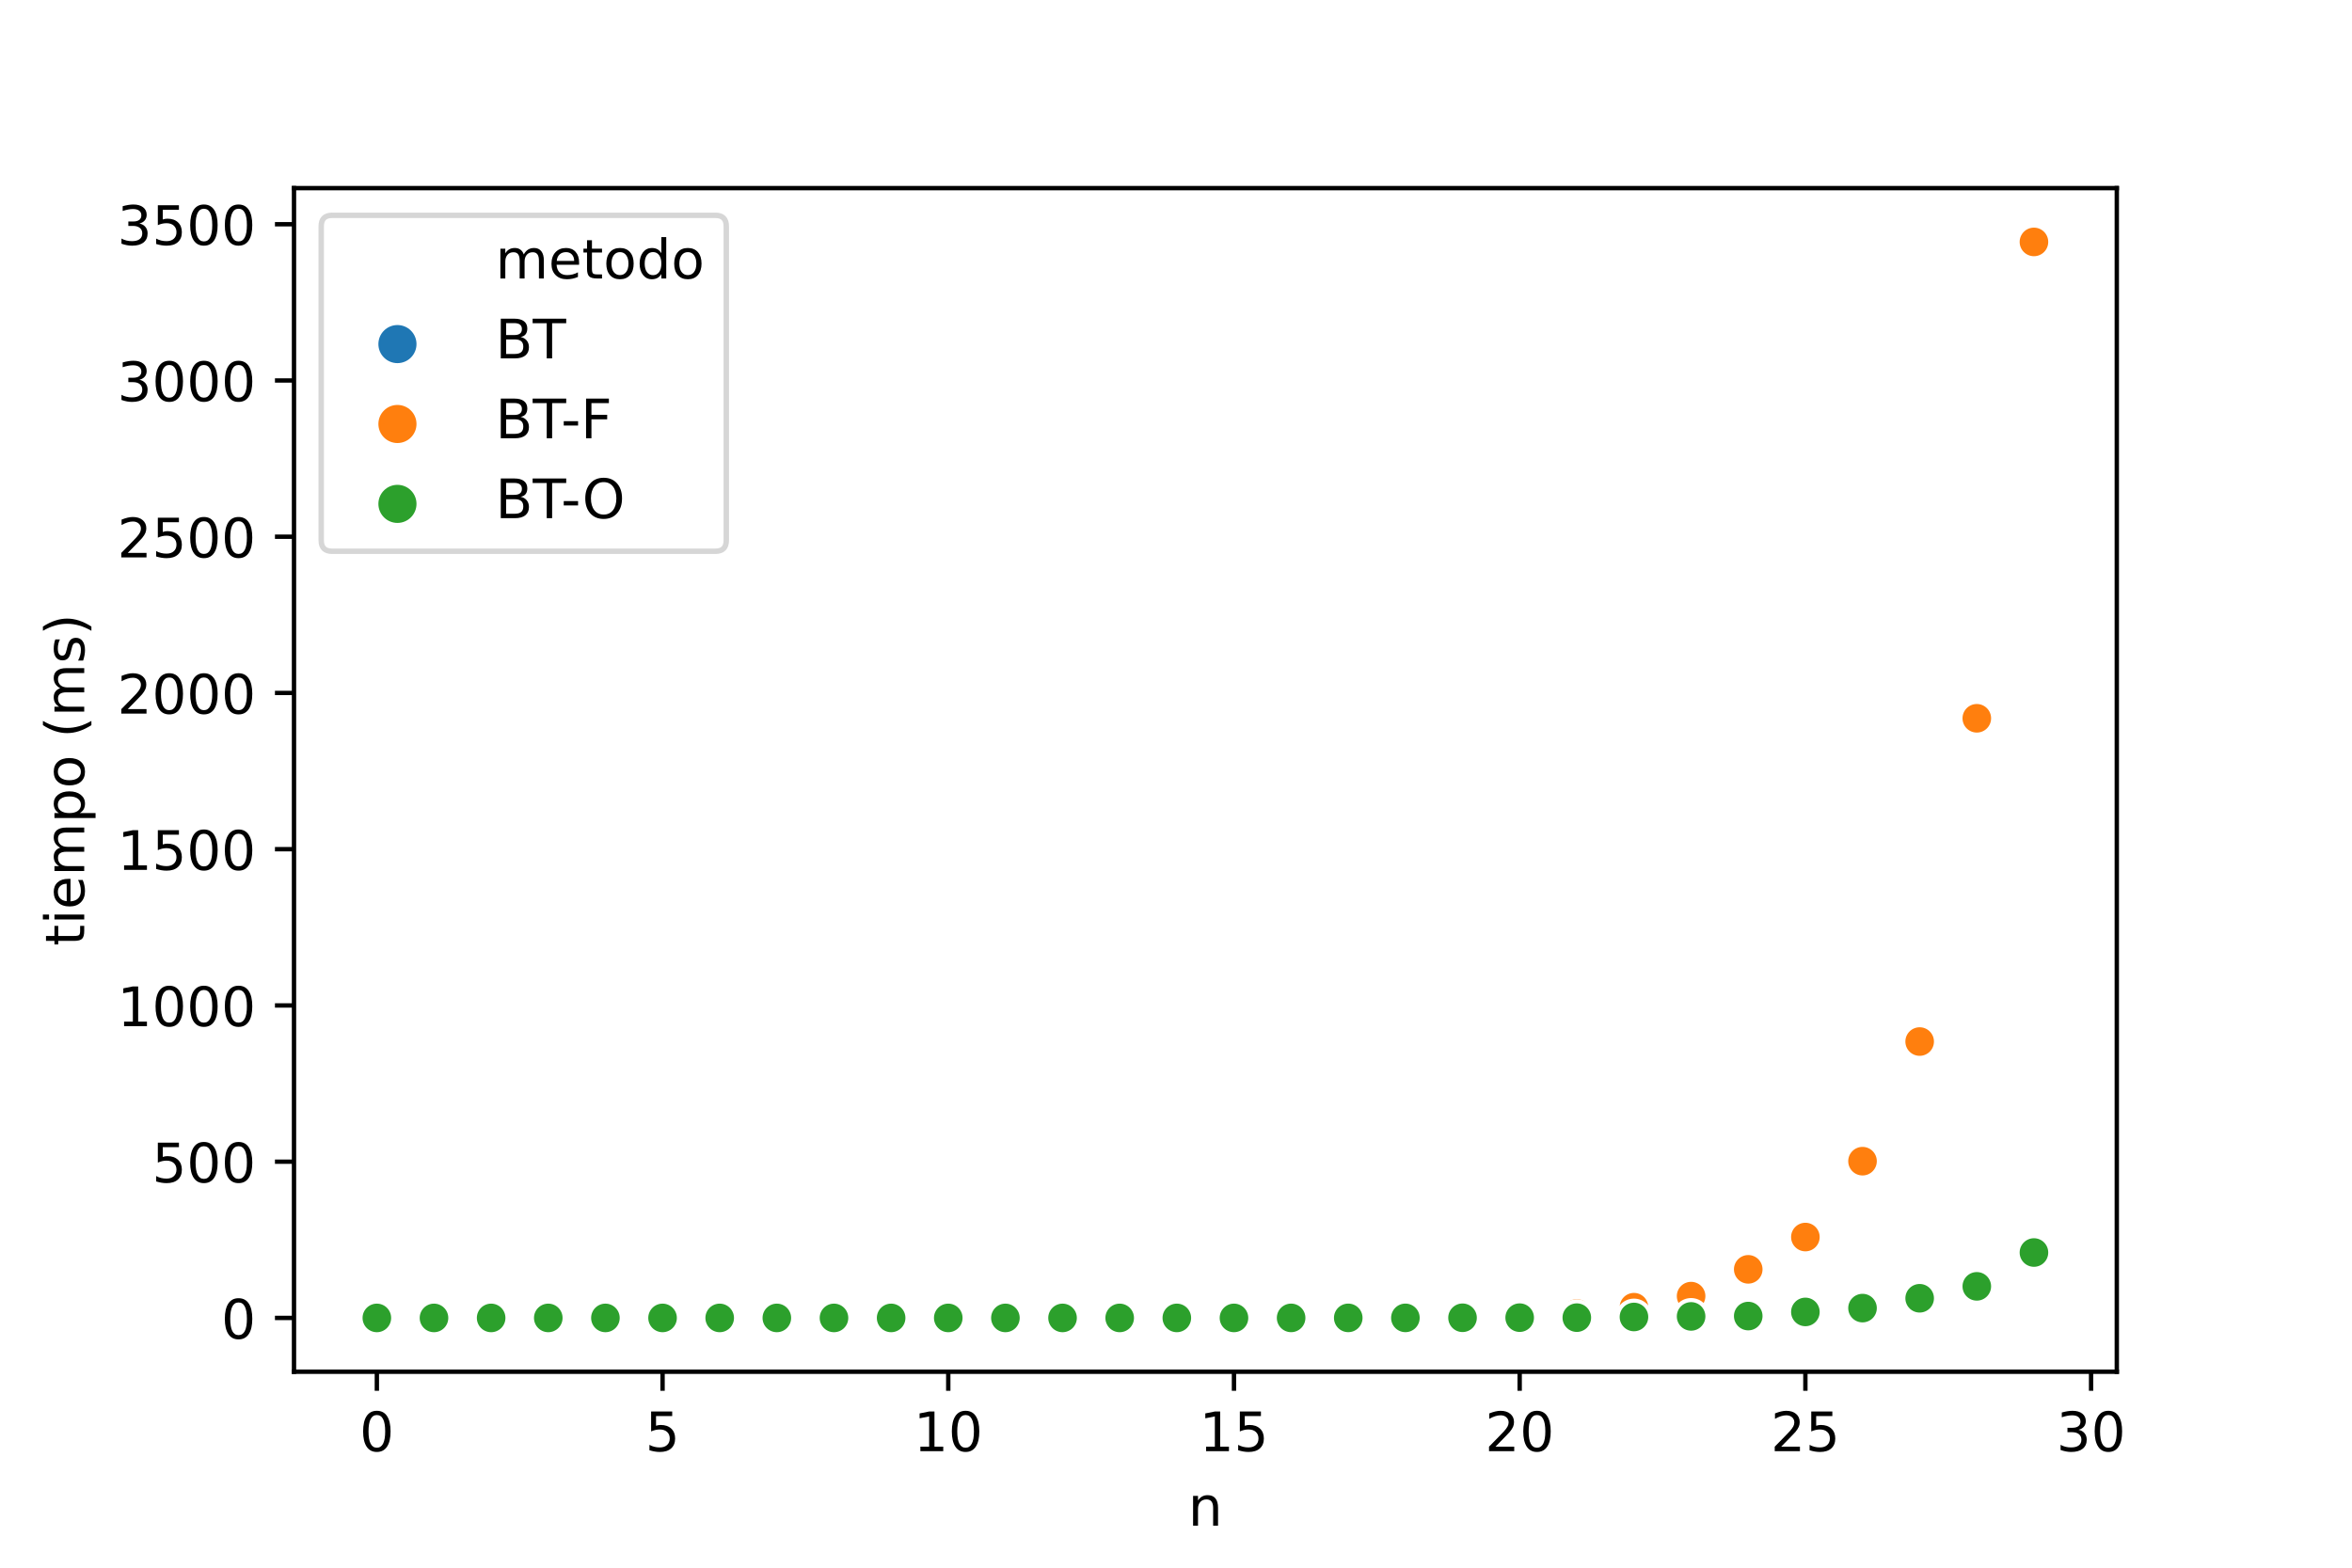 <?xml version="1.0" encoding="utf-8" standalone="no"?>
<!DOCTYPE svg PUBLIC "-//W3C//DTD SVG 1.1//EN"
  "http://www.w3.org/Graphics/SVG/1.1/DTD/svg11.dtd">
<!-- Created with matplotlib (https://matplotlib.org/) -->
<svg height="288pt" version="1.1" viewBox="0 0 432 288" width="432pt" xmlns="http://www.w3.org/2000/svg" xmlns:xlink="http://www.w3.org/1999/xlink">
 <defs>
  <style type="text/css">
*{stroke-linecap:butt;stroke-linejoin:round;}
  </style>
 </defs>
 <g id="figure_1">
  <g id="patch_1">
   <path d="M 0 288 
L 432 288 
L 432 0 
L 0 0 
z
" style="fill:#ffffff;"/>
  </g>
  <g id="axes_1">
   <g id="patch_2">
    <path d="M 54 252 
L 388.8 252 
L 388.8 34.56 
L 54 34.56 
z
" style="fill:#ffffff;"/>
   </g>
   <g id="PathCollection_1">
    <defs>
     <path d="M 0 3 
C 0.796 3 1.559 2.684 2.121 2.121 
C 2.684 1.559 3 0.796 3 0 
C 3 -0.796 2.684 -1.559 2.121 -2.121 
C 1.559 -2.684 0.796 -3 0 -3 
C -0.796 -3 -1.559 -2.684 -2.121 -2.121 
C -2.684 -1.559 -3 -0.796 -3 0 
C -3 0.796 -2.684 1.559 -2.121 2.121 
C -1.559 2.684 -0.796 3 0 3 
z
" id="C0_0_d46a5141c9"/>
    </defs>
    <g clip-path="url(#p46793edf33)">
     <use style="fill:#1f77b4;stroke:#ffffff;stroke-width:0.75;" x="69.218" xlink:href="#C0_0_d46a5141c9" y="242.116"/>
    </g>
    <g clip-path="url(#p46793edf33)">
     <use style="fill:#ff7f0e;stroke:#ffffff;stroke-width:0.75;" x="69.218" xlink:href="#C0_0_d46a5141c9" y="242.116"/>
    </g>
    <g clip-path="url(#p46793edf33)">
     <use style="fill:#2ca02c;stroke:#ffffff;stroke-width:0.75;" x="69.218" xlink:href="#C0_0_d46a5141c9" y="242.116"/>
    </g>
    <g clip-path="url(#p46793edf33)">
     <use style="fill:#1f77b4;stroke:#ffffff;stroke-width:0.75;" x="79.713" xlink:href="#C0_0_d46a5141c9" y="242.116"/>
    </g>
    <g clip-path="url(#p46793edf33)">
     <use style="fill:#ff7f0e;stroke:#ffffff;stroke-width:0.75;" x="79.713" xlink:href="#C0_0_d46a5141c9" y="242.116"/>
    </g>
    <g clip-path="url(#p46793edf33)">
     <use style="fill:#2ca02c;stroke:#ffffff;stroke-width:0.75;" x="79.713" xlink:href="#C0_0_d46a5141c9" y="242.116"/>
    </g>
    <g clip-path="url(#p46793edf33)">
     <use style="fill:#1f77b4;stroke:#ffffff;stroke-width:0.75;" x="90.209" xlink:href="#C0_0_d46a5141c9" y="242.116"/>
    </g>
    <g clip-path="url(#p46793edf33)">
     <use style="fill:#ff7f0e;stroke:#ffffff;stroke-width:0.75;" x="90.209" xlink:href="#C0_0_d46a5141c9" y="242.116"/>
    </g>
    <g clip-path="url(#p46793edf33)">
     <use style="fill:#2ca02c;stroke:#ffffff;stroke-width:0.75;" x="90.209" xlink:href="#C0_0_d46a5141c9" y="242.116"/>
    </g>
    <g clip-path="url(#p46793edf33)">
     <use style="fill:#1f77b4;stroke:#ffffff;stroke-width:0.75;" x="100.704" xlink:href="#C0_0_d46a5141c9" y="242.116"/>
    </g>
    <g clip-path="url(#p46793edf33)">
     <use style="fill:#ff7f0e;stroke:#ffffff;stroke-width:0.75;" x="100.704" xlink:href="#C0_0_d46a5141c9" y="242.116"/>
    </g>
    <g clip-path="url(#p46793edf33)">
     <use style="fill:#2ca02c;stroke:#ffffff;stroke-width:0.75;" x="100.704" xlink:href="#C0_0_d46a5141c9" y="242.116"/>
    </g>
    <g clip-path="url(#p46793edf33)">
     <use style="fill:#1f77b4;stroke:#ffffff;stroke-width:0.75;" x="111.199" xlink:href="#C0_0_d46a5141c9" y="242.116"/>
    </g>
    <g clip-path="url(#p46793edf33)">
     <use style="fill:#ff7f0e;stroke:#ffffff;stroke-width:0.75;" x="111.199" xlink:href="#C0_0_d46a5141c9" y="242.116"/>
    </g>
    <g clip-path="url(#p46793edf33)">
     <use style="fill:#2ca02c;stroke:#ffffff;stroke-width:0.75;" x="111.199" xlink:href="#C0_0_d46a5141c9" y="242.116"/>
    </g>
    <g clip-path="url(#p46793edf33)">
     <use style="fill:#1f77b4;stroke:#ffffff;stroke-width:0.75;" x="121.695" xlink:href="#C0_0_d46a5141c9" y="242.116"/>
    </g>
    <g clip-path="url(#p46793edf33)">
     <use style="fill:#ff7f0e;stroke:#ffffff;stroke-width:0.75;" x="121.695" xlink:href="#C0_0_d46a5141c9" y="242.116"/>
    </g>
    <g clip-path="url(#p46793edf33)">
     <use style="fill:#2ca02c;stroke:#ffffff;stroke-width:0.75;" x="121.695" xlink:href="#C0_0_d46a5141c9" y="242.116"/>
    </g>
    <g clip-path="url(#p46793edf33)">
     <use style="fill:#1f77b4;stroke:#ffffff;stroke-width:0.75;" x="132.19" xlink:href="#C0_0_d46a5141c9" y="242.116"/>
    </g>
    <g clip-path="url(#p46793edf33)">
     <use style="fill:#ff7f0e;stroke:#ffffff;stroke-width:0.75;" x="132.19" xlink:href="#C0_0_d46a5141c9" y="242.116"/>
    </g>
    <g clip-path="url(#p46793edf33)">
     <use style="fill:#2ca02c;stroke:#ffffff;stroke-width:0.75;" x="132.19" xlink:href="#C0_0_d46a5141c9" y="242.116"/>
    </g>
    <g clip-path="url(#p46793edf33)">
     <use style="fill:#1f77b4;stroke:#ffffff;stroke-width:0.75;" x="142.685" xlink:href="#C0_0_d46a5141c9" y="242.116"/>
    </g>
    <g clip-path="url(#p46793edf33)">
     <use style="fill:#ff7f0e;stroke:#ffffff;stroke-width:0.75;" x="142.685" xlink:href="#C0_0_d46a5141c9" y="242.116"/>
    </g>
    <g clip-path="url(#p46793edf33)">
     <use style="fill:#2ca02c;stroke:#ffffff;stroke-width:0.75;" x="142.685" xlink:href="#C0_0_d46a5141c9" y="242.116"/>
    </g>
    <g clip-path="url(#p46793edf33)">
     <use style="fill:#1f77b4;stroke:#ffffff;stroke-width:0.75;" x="153.181" xlink:href="#C0_0_d46a5141c9" y="242.116"/>
    </g>
    <g clip-path="url(#p46793edf33)">
     <use style="fill:#ff7f0e;stroke:#ffffff;stroke-width:0.75;" x="153.181" xlink:href="#C0_0_d46a5141c9" y="242.116"/>
    </g>
    <g clip-path="url(#p46793edf33)">
     <use style="fill:#2ca02c;stroke:#ffffff;stroke-width:0.75;" x="153.181" xlink:href="#C0_0_d46a5141c9" y="242.116"/>
    </g>
    <g clip-path="url(#p46793edf33)">
     <use style="fill:#1f77b4;stroke:#ffffff;stroke-width:0.75;" x="163.676" xlink:href="#C0_0_d46a5141c9" y="242.116"/>
    </g>
    <g clip-path="url(#p46793edf33)">
     <use style="fill:#ff7f0e;stroke:#ffffff;stroke-width:0.75;" x="163.676" xlink:href="#C0_0_d46a5141c9" y="242.116"/>
    </g>
    <g clip-path="url(#p46793edf33)">
     <use style="fill:#2ca02c;stroke:#ffffff;stroke-width:0.75;" x="163.676" xlink:href="#C0_0_d46a5141c9" y="242.116"/>
    </g>
    <g clip-path="url(#p46793edf33)">
     <use style="fill:#1f77b4;stroke:#ffffff;stroke-width:0.75;" x="174.171" xlink:href="#C0_0_d46a5141c9" y="242.116"/>
    </g>
    <g clip-path="url(#p46793edf33)">
     <use style="fill:#ff7f0e;stroke:#ffffff;stroke-width:0.75;" x="174.171" xlink:href="#C0_0_d46a5141c9" y="242.116"/>
    </g>
    <g clip-path="url(#p46793edf33)">
     <use style="fill:#2ca02c;stroke:#ffffff;stroke-width:0.75;" x="174.171" xlink:href="#C0_0_d46a5141c9" y="242.116"/>
    </g>
    <g clip-path="url(#p46793edf33)">
     <use style="fill:#1f77b4;stroke:#ffffff;stroke-width:0.75;" x="184.666" xlink:href="#C0_0_d46a5141c9" y="242.116"/>
    </g>
    <g clip-path="url(#p46793edf33)">
     <use style="fill:#ff7f0e;stroke:#ffffff;stroke-width:0.75;" x="184.666" xlink:href="#C0_0_d46a5141c9" y="242.115"/>
    </g>
    <g clip-path="url(#p46793edf33)">
     <use style="fill:#2ca02c;stroke:#ffffff;stroke-width:0.75;" x="184.666" xlink:href="#C0_0_d46a5141c9" y="242.116"/>
    </g>
    <g clip-path="url(#p46793edf33)">
     <use style="fill:#1f77b4;stroke:#ffffff;stroke-width:0.75;" x="195.162" xlink:href="#C0_0_d46a5141c9" y="242.116"/>
    </g>
    <g clip-path="url(#p46793edf33)">
     <use style="fill:#ff7f0e;stroke:#ffffff;stroke-width:0.75;" x="195.162" xlink:href="#C0_0_d46a5141c9" y="242.114"/>
    </g>
    <g clip-path="url(#p46793edf33)">
     <use style="fill:#2ca02c;stroke:#ffffff;stroke-width:0.75;" x="195.162" xlink:href="#C0_0_d46a5141c9" y="242.116"/>
    </g>
    <g clip-path="url(#p46793edf33)">
     <use style="fill:#1f77b4;stroke:#ffffff;stroke-width:0.75;" x="205.657" xlink:href="#C0_0_d46a5141c9" y="242.116"/>
    </g>
    <g clip-path="url(#p46793edf33)">
     <use style="fill:#ff7f0e;stroke:#ffffff;stroke-width:0.75;" x="205.657" xlink:href="#C0_0_d46a5141c9" y="242.113"/>
    </g>
    <g clip-path="url(#p46793edf33)">
     <use style="fill:#2ca02c;stroke:#ffffff;stroke-width:0.75;" x="205.657" xlink:href="#C0_0_d46a5141c9" y="242.116"/>
    </g>
    <g clip-path="url(#p46793edf33)">
     <use style="fill:#1f77b4;stroke:#ffffff;stroke-width:0.75;" x="216.152" xlink:href="#C0_0_d46a5141c9" y="242.115"/>
    </g>
    <g clip-path="url(#p46793edf33)">
     <use style="fill:#ff7f0e;stroke:#ffffff;stroke-width:0.75;" x="216.152" xlink:href="#C0_0_d46a5141c9" y="242.11"/>
    </g>
    <g clip-path="url(#p46793edf33)">
     <use style="fill:#2ca02c;stroke:#ffffff;stroke-width:0.75;" x="216.152" xlink:href="#C0_0_d46a5141c9" y="242.115"/>
    </g>
    <g clip-path="url(#p46793edf33)">
     <use style="fill:#1f77b4;stroke:#ffffff;stroke-width:0.75;" x="226.648" xlink:href="#C0_0_d46a5141c9" y="242.114"/>
    </g>
    <g clip-path="url(#p46793edf33)">
     <use style="fill:#ff7f0e;stroke:#ffffff;stroke-width:0.75;" x="226.648" xlink:href="#C0_0_d46a5141c9" y="242.103"/>
    </g>
    <g clip-path="url(#p46793edf33)">
     <use style="fill:#2ca02c;stroke:#ffffff;stroke-width:0.75;" x="226.648" xlink:href="#C0_0_d46a5141c9" y="242.114"/>
    </g>
    <g clip-path="url(#p46793edf33)">
     <use style="fill:#1f77b4;stroke:#ffffff;stroke-width:0.75;" x="237.143" xlink:href="#C0_0_d46a5141c9" y="242.113"/>
    </g>
    <g clip-path="url(#p46793edf33)">
     <use style="fill:#ff7f0e;stroke:#ffffff;stroke-width:0.75;" x="237.143" xlink:href="#C0_0_d46a5141c9" y="242.082"/>
    </g>
    <g clip-path="url(#p46793edf33)">
     <use style="fill:#2ca02c;stroke:#ffffff;stroke-width:0.75;" x="237.143" xlink:href="#C0_0_d46a5141c9" y="242.111"/>
    </g>
    <g clip-path="url(#p46793edf33)">
     <use style="fill:#1f77b4;stroke:#ffffff;stroke-width:0.75;" x="247.638" xlink:href="#C0_0_d46a5141c9" y="242.11"/>
    </g>
    <g clip-path="url(#p46793edf33)">
     <use style="fill:#ff7f0e;stroke:#ffffff;stroke-width:0.75;" x="247.638" xlink:href="#C0_0_d46a5141c9" y="242.056"/>
    </g>
    <g clip-path="url(#p46793edf33)">
     <use style="fill:#2ca02c;stroke:#ffffff;stroke-width:0.75;" x="247.638" xlink:href="#C0_0_d46a5141c9" y="242.108"/>
    </g>
    <g clip-path="url(#p46793edf33)">
     <use style="fill:#1f77b4;stroke:#ffffff;stroke-width:0.75;" x="258.134" xlink:href="#C0_0_d46a5141c9" y="242.109"/>
    </g>
    <g clip-path="url(#p46793edf33)">
     <use style="fill:#ff7f0e;stroke:#ffffff;stroke-width:0.75;" x="258.134" xlink:href="#C0_0_d46a5141c9" y="241.991"/>
    </g>
    <g clip-path="url(#p46793edf33)">
     <use style="fill:#2ca02c;stroke:#ffffff;stroke-width:0.75;" x="258.134" xlink:href="#C0_0_d46a5141c9" y="242.108"/>
    </g>
    <g clip-path="url(#p46793edf33)">
     <use style="fill:#1f77b4;stroke:#ffffff;stroke-width:0.75;" x="268.629" xlink:href="#C0_0_d46a5141c9" y="242.093"/>
    </g>
    <g clip-path="url(#p46793edf33)">
     <use style="fill:#ff7f0e;stroke:#ffffff;stroke-width:0.75;" x="268.629" xlink:href="#C0_0_d46a5141c9" y="241.926"/>
    </g>
    <g clip-path="url(#p46793edf33)">
     <use style="fill:#2ca02c;stroke:#ffffff;stroke-width:0.75;" x="268.629" xlink:href="#C0_0_d46a5141c9" y="242.088"/>
    </g>
    <g clip-path="url(#p46793edf33)">
     <use style="fill:#1f77b4;stroke:#ffffff;stroke-width:0.75;" x="279.124" xlink:href="#C0_0_d46a5141c9" y="242.06"/>
    </g>
    <g clip-path="url(#p46793edf33)">
     <use style="fill:#ff7f0e;stroke:#ffffff;stroke-width:0.75;" x="279.124" xlink:href="#C0_0_d46a5141c9" y="241.622"/>
    </g>
    <g clip-path="url(#p46793edf33)">
     <use style="fill:#2ca02c;stroke:#ffffff;stroke-width:0.75;" x="279.124" xlink:href="#C0_0_d46a5141c9" y="242.067"/>
    </g>
    <g clip-path="url(#p46793edf33)">
     <use style="fill:#1f77b4;stroke:#ffffff;stroke-width:0.75;" x="289.619" xlink:href="#C0_0_d46a5141c9" y="242.022"/>
    </g>
    <g clip-path="url(#p46793edf33)">
     <use style="fill:#ff7f0e;stroke:#ffffff;stroke-width:0.75;" x="289.619" xlink:href="#C0_0_d46a5141c9" y="241.296"/>
    </g>
    <g clip-path="url(#p46793edf33)">
     <use style="fill:#2ca02c;stroke:#ffffff;stroke-width:0.75;" x="289.619" xlink:href="#C0_0_d46a5141c9" y="242.066"/>
    </g>
    <g clip-path="url(#p46793edf33)">
     <use style="fill:#1f77b4;stroke:#ffffff;stroke-width:0.75;" x="300.115" xlink:href="#C0_0_d46a5141c9" y="241.946"/>
    </g>
    <g clip-path="url(#p46793edf33)">
     <use style="fill:#ff7f0e;stroke:#ffffff;stroke-width:0.75;" x="300.115" xlink:href="#C0_0_d46a5141c9" y="240.146"/>
    </g>
    <g clip-path="url(#p46793edf33)">
     <use style="fill:#2ca02c;stroke:#ffffff;stroke-width:0.75;" x="300.115" xlink:href="#C0_0_d46a5141c9" y="241.942"/>
    </g>
    <g clip-path="url(#p46793edf33)">
     <use style="fill:#1f77b4;stroke:#ffffff;stroke-width:0.75;" x="310.61" xlink:href="#C0_0_d46a5141c9" y="241.844"/>
    </g>
    <g clip-path="url(#p46793edf33)">
     <use style="fill:#ff7f0e;stroke:#ffffff;stroke-width:0.75;" x="310.61" xlink:href="#C0_0_d46a5141c9" y="238.11"/>
    </g>
    <g clip-path="url(#p46793edf33)">
     <use style="fill:#2ca02c;stroke:#ffffff;stroke-width:0.75;" x="310.61" xlink:href="#C0_0_d46a5141c9" y="241.839"/>
    </g>
    <g clip-path="url(#p46793edf33)">
     <use style="fill:#1f77b4;stroke:#ffffff;stroke-width:0.75;" x="321.105" xlink:href="#C0_0_d46a5141c9" y="241.733"/>
    </g>
    <g clip-path="url(#p46793edf33)">
     <use style="fill:#ff7f0e;stroke:#ffffff;stroke-width:0.75;" x="321.105" xlink:href="#C0_0_d46a5141c9" y="233.19"/>
    </g>
    <g clip-path="url(#p46793edf33)">
     <use style="fill:#2ca02c;stroke:#ffffff;stroke-width:0.75;" x="321.105" xlink:href="#C0_0_d46a5141c9" y="241.774"/>
    </g>
    <g clip-path="url(#p46793edf33)">
     <use style="fill:#1f77b4;stroke:#ffffff;stroke-width:0.75;" x="331.601" xlink:href="#C0_0_d46a5141c9" y="241.006"/>
    </g>
    <g clip-path="url(#p46793edf33)">
     <use style="fill:#ff7f0e;stroke:#ffffff;stroke-width:0.75;" x="331.601" xlink:href="#C0_0_d46a5141c9" y="227.258"/>
    </g>
    <g clip-path="url(#p46793edf33)">
     <use style="fill:#2ca02c;stroke:#ffffff;stroke-width:0.75;" x="331.601" xlink:href="#C0_0_d46a5141c9" y="241.015"/>
    </g>
    <g clip-path="url(#p46793edf33)">
     <use style="fill:#1f77b4;stroke:#ffffff;stroke-width:0.75;" x="342.096" xlink:href="#C0_0_d46a5141c9" y="240.137"/>
    </g>
    <g clip-path="url(#p46793edf33)">
     <use style="fill:#ff7f0e;stroke:#ffffff;stroke-width:0.75;" x="342.096" xlink:href="#C0_0_d46a5141c9" y="213.32"/>
    </g>
    <g clip-path="url(#p46793edf33)">
     <use style="fill:#2ca02c;stroke:#ffffff;stroke-width:0.75;" x="342.096" xlink:href="#C0_0_d46a5141c9" y="240.311"/>
    </g>
    <g clip-path="url(#p46793edf33)">
     <use style="fill:#1f77b4;stroke:#ffffff;stroke-width:0.75;" x="352.591" xlink:href="#C0_0_d46a5141c9" y="238.437"/>
    </g>
    <g clip-path="url(#p46793edf33)">
     <use style="fill:#ff7f0e;stroke:#ffffff;stroke-width:0.75;" x="352.591" xlink:href="#C0_0_d46a5141c9" y="191.343"/>
    </g>
    <g clip-path="url(#p46793edf33)">
     <use style="fill:#2ca02c;stroke:#ffffff;stroke-width:0.75;" x="352.591" xlink:href="#C0_0_d46a5141c9" y="238.505"/>
    </g>
    <g clip-path="url(#p46793edf33)">
     <use style="fill:#1f77b4;stroke:#ffffff;stroke-width:0.75;" x="363.087" xlink:href="#C0_0_d46a5141c9" y="236.615"/>
    </g>
    <g clip-path="url(#p46793edf33)">
     <use style="fill:#ff7f0e;stroke:#ffffff;stroke-width:0.75;" x="363.087" xlink:href="#C0_0_d46a5141c9" y="131.957"/>
    </g>
    <g clip-path="url(#p46793edf33)">
     <use style="fill:#2ca02c;stroke:#ffffff;stroke-width:0.75;" x="363.087" xlink:href="#C0_0_d46a5141c9" y="236.316"/>
    </g>
    <g clip-path="url(#p46793edf33)">
     <use style="fill:#1f77b4;stroke:#ffffff;stroke-width:0.75;" x="373.582" xlink:href="#C0_0_d46a5141c9" y="229.659"/>
    </g>
    <g clip-path="url(#p46793edf33)">
     <use style="fill:#ff7f0e;stroke:#ffffff;stroke-width:0.75;" x="373.582" xlink:href="#C0_0_d46a5141c9" y="44.444"/>
    </g>
    <g clip-path="url(#p46793edf33)">
     <use style="fill:#2ca02c;stroke:#ffffff;stroke-width:0.75;" x="373.582" xlink:href="#C0_0_d46a5141c9" y="230.101"/>
    </g>
   </g>
   <g id="PathCollection_2"/>
   <g id="PathCollection_3"/>
   <g id="PathCollection_4"/>
   <g id="PathCollection_5"/>
   <g id="matplotlib.axis_1">
    <g id="xtick_1">
     <g id="line2d_1">
      <defs>
       <path d="M 0 0 
L 0 3.5 
" id="mf59355a4a8" style="stroke:#000000;stroke-width:0.8;"/>
      </defs>
      <g>
       <use style="stroke:#000000;stroke-width:0.8;" x="69.218" xlink:href="#mf59355a4a8" y="252"/>
      </g>
     </g>
     <g id="text_1">
      <!-- 0 -->
      <defs>
       <path d="M 31.781 66.406 
Q 24.172 66.406 20.328 58.906 
Q 16.5 51.422 16.5 36.375 
Q 16.5 21.391 20.328 13.891 
Q 24.172 6.391 31.781 6.391 
Q 39.453 6.391 43.281 13.891 
Q 47.125 21.391 47.125 36.375 
Q 47.125 51.422 43.281 58.906 
Q 39.453 66.406 31.781 66.406 
z
M 31.781 74.219 
Q 44.047 74.219 50.516 64.516 
Q 56.984 54.828 56.984 36.375 
Q 56.984 17.969 50.516 8.266 
Q 44.047 -1.422 31.781 -1.422 
Q 19.531 -1.422 13.062 8.266 
Q 6.594 17.969 6.594 36.375 
Q 6.594 54.828 13.062 64.516 
Q 19.531 74.219 31.781 74.219 
z
" id="DejaVuSans-48"/>
      </defs>
      <g transform="translate(66.037 266.598)scale(0.1 -0.1)">
       <use xlink:href="#DejaVuSans-48"/>
      </g>
     </g>
    </g>
    <g id="xtick_2">
     <g id="line2d_2">
      <g>
       <use style="stroke:#000000;stroke-width:0.8;" x="121.695" xlink:href="#mf59355a4a8" y="252"/>
      </g>
     </g>
     <g id="text_2">
      <!-- 5 -->
      <defs>
       <path d="M 10.797 72.906 
L 49.516 72.906 
L 49.516 64.594 
L 19.828 64.594 
L 19.828 46.734 
Q 21.969 47.469 24.109 47.828 
Q 26.266 48.188 28.422 48.188 
Q 40.625 48.188 47.75 41.5 
Q 54.891 34.812 54.891 23.391 
Q 54.891 11.625 47.562 5.094 
Q 40.234 -1.422 26.906 -1.422 
Q 22.312 -1.422 17.547 -0.641 
Q 12.797 0.141 7.719 1.703 
L 7.719 11.625 
Q 12.109 9.234 16.797 8.062 
Q 21.484 6.891 26.703 6.891 
Q 35.156 6.891 40.078 11.328 
Q 45.016 15.766 45.016 23.391 
Q 45.016 31 40.078 35.438 
Q 35.156 39.891 26.703 39.891 
Q 22.75 39.891 18.812 39.016 
Q 14.891 38.141 10.797 36.281 
z
" id="DejaVuSans-53"/>
      </defs>
      <g transform="translate(118.513 266.598)scale(0.1 -0.1)">
       <use xlink:href="#DejaVuSans-53"/>
      </g>
     </g>
    </g>
    <g id="xtick_3">
     <g id="line2d_3">
      <g>
       <use style="stroke:#000000;stroke-width:0.8;" x="174.171" xlink:href="#mf59355a4a8" y="252"/>
      </g>
     </g>
     <g id="text_3">
      <!-- 10 -->
      <defs>
       <path d="M 12.406 8.297 
L 28.516 8.297 
L 28.516 63.922 
L 10.984 60.406 
L 10.984 69.391 
L 28.422 72.906 
L 38.281 72.906 
L 38.281 8.297 
L 54.391 8.297 
L 54.391 0 
L 12.406 0 
z
" id="DejaVuSans-49"/>
      </defs>
      <g transform="translate(167.809 266.598)scale(0.1 -0.1)">
       <use xlink:href="#DejaVuSans-49"/>
       <use x="63.623" xlink:href="#DejaVuSans-48"/>
      </g>
     </g>
    </g>
    <g id="xtick_4">
     <g id="line2d_4">
      <g>
       <use style="stroke:#000000;stroke-width:0.8;" x="226.648" xlink:href="#mf59355a4a8" y="252"/>
      </g>
     </g>
     <g id="text_4">
      <!-- 15 -->
      <g transform="translate(220.285 266.598)scale(0.1 -0.1)">
       <use xlink:href="#DejaVuSans-49"/>
       <use x="63.623" xlink:href="#DejaVuSans-53"/>
      </g>
     </g>
    </g>
    <g id="xtick_5">
     <g id="line2d_5">
      <g>
       <use style="stroke:#000000;stroke-width:0.8;" x="279.124" xlink:href="#mf59355a4a8" y="252"/>
      </g>
     </g>
     <g id="text_5">
      <!-- 20 -->
      <defs>
       <path d="M 19.188 8.297 
L 53.609 8.297 
L 53.609 0 
L 7.328 0 
L 7.328 8.297 
Q 12.938 14.109 22.625 23.891 
Q 32.328 33.688 34.812 36.531 
Q 39.547 41.844 41.422 45.531 
Q 43.312 49.219 43.312 52.781 
Q 43.312 58.594 39.234 62.25 
Q 35.156 65.922 28.609 65.922 
Q 23.969 65.922 18.812 64.312 
Q 13.672 62.703 7.812 59.422 
L 7.812 69.391 
Q 13.766 71.781 18.938 73 
Q 24.125 74.219 28.422 74.219 
Q 39.75 74.219 46.484 68.547 
Q 53.219 62.891 53.219 53.422 
Q 53.219 48.922 51.531 44.891 
Q 49.859 40.875 45.406 35.406 
Q 44.188 33.984 37.641 27.219 
Q 31.109 20.453 19.188 8.297 
z
" id="DejaVuSans-50"/>
      </defs>
      <g transform="translate(272.762 266.598)scale(0.1 -0.1)">
       <use xlink:href="#DejaVuSans-50"/>
       <use x="63.623" xlink:href="#DejaVuSans-48"/>
      </g>
     </g>
    </g>
    <g id="xtick_6">
     <g id="line2d_6">
      <g>
       <use style="stroke:#000000;stroke-width:0.8;" x="331.601" xlink:href="#mf59355a4a8" y="252"/>
      </g>
     </g>
     <g id="text_6">
      <!-- 25 -->
      <g transform="translate(325.238 266.598)scale(0.1 -0.1)">
       <use xlink:href="#DejaVuSans-50"/>
       <use x="63.623" xlink:href="#DejaVuSans-53"/>
      </g>
     </g>
    </g>
    <g id="xtick_7">
     <g id="line2d_7">
      <g>
       <use style="stroke:#000000;stroke-width:0.8;" x="384.077" xlink:href="#mf59355a4a8" y="252"/>
      </g>
     </g>
     <g id="text_7">
      <!-- 30 -->
      <defs>
       <path d="M 40.578 39.312 
Q 47.656 37.797 51.625 33 
Q 55.609 28.219 55.609 21.188 
Q 55.609 10.406 48.188 4.484 
Q 40.766 -1.422 27.094 -1.422 
Q 22.516 -1.422 17.656 -0.516 
Q 12.797 0.391 7.625 2.203 
L 7.625 11.719 
Q 11.719 9.328 16.594 8.109 
Q 21.484 6.891 26.812 6.891 
Q 36.078 6.891 40.938 10.547 
Q 45.797 14.203 45.797 21.188 
Q 45.797 27.641 41.281 31.266 
Q 36.766 34.906 28.719 34.906 
L 20.219 34.906 
L 20.219 43.016 
L 29.109 43.016 
Q 36.375 43.016 40.234 45.922 
Q 44.094 48.828 44.094 54.297 
Q 44.094 59.906 40.109 62.906 
Q 36.141 65.922 28.719 65.922 
Q 24.656 65.922 20.016 65.031 
Q 15.375 64.156 9.812 62.312 
L 9.812 71.094 
Q 15.438 72.656 20.344 73.438 
Q 25.25 74.219 29.594 74.219 
Q 40.828 74.219 47.359 69.109 
Q 53.906 64.016 53.906 55.328 
Q 53.906 49.266 50.438 45.094 
Q 46.969 40.922 40.578 39.312 
z
" id="DejaVuSans-51"/>
      </defs>
      <g transform="translate(377.715 266.598)scale(0.1 -0.1)">
       <use xlink:href="#DejaVuSans-51"/>
       <use x="63.623" xlink:href="#DejaVuSans-48"/>
      </g>
     </g>
    </g>
    <g id="text_8">
     <!-- n -->
     <defs>
      <path d="M 54.891 33.016 
L 54.891 0 
L 45.906 0 
L 45.906 32.719 
Q 45.906 40.484 42.875 44.328 
Q 39.844 48.188 33.797 48.188 
Q 26.516 48.188 22.312 43.547 
Q 18.109 38.922 18.109 30.906 
L 18.109 0 
L 9.078 0 
L 9.078 54.688 
L 18.109 54.688 
L 18.109 46.188 
Q 21.344 51.125 25.703 53.562 
Q 30.078 56 35.797 56 
Q 45.219 56 50.047 50.172 
Q 54.891 44.344 54.891 33.016 
z
" id="DejaVuSans-110"/>
     </defs>
     <g transform="translate(218.231 280.277)scale(0.1 -0.1)">
      <use xlink:href="#DejaVuSans-110"/>
     </g>
    </g>
   </g>
   <g id="matplotlib.axis_2">
    <g id="ytick_1">
     <g id="line2d_8">
      <defs>
       <path d="M 0 0 
L -3.5 0 
" id="mb5c96f14b9" style="stroke:#000000;stroke-width:0.8;"/>
      </defs>
      <g>
       <use style="stroke:#000000;stroke-width:0.8;" x="54" xlink:href="#mb5c96f14b9" y="242.116"/>
      </g>
     </g>
     <g id="text_9">
      <!-- 0 -->
      <g transform="translate(40.638 245.916)scale(0.1 -0.1)">
       <use xlink:href="#DejaVuSans-48"/>
      </g>
     </g>
    </g>
    <g id="ytick_2">
     <g id="line2d_9">
      <g>
       <use style="stroke:#000000;stroke-width:0.8;" x="54" xlink:href="#mb5c96f14b9" y="213.413"/>
      </g>
     </g>
     <g id="text_10">
      <!-- 500 -->
      <g transform="translate(27.913 217.212)scale(0.1 -0.1)">
       <use xlink:href="#DejaVuSans-53"/>
       <use x="63.623" xlink:href="#DejaVuSans-48"/>
       <use x="127.246" xlink:href="#DejaVuSans-48"/>
      </g>
     </g>
    </g>
    <g id="ytick_3">
     <g id="line2d_10">
      <g>
       <use style="stroke:#000000;stroke-width:0.8;" x="54" xlink:href="#mb5c96f14b9" y="184.71"/>
      </g>
     </g>
     <g id="text_11">
      <!-- 1000 -->
      <g transform="translate(21.55 188.509)scale(0.1 -0.1)">
       <use xlink:href="#DejaVuSans-49"/>
       <use x="63.623" xlink:href="#DejaVuSans-48"/>
       <use x="127.246" xlink:href="#DejaVuSans-48"/>
       <use x="190.869" xlink:href="#DejaVuSans-48"/>
      </g>
     </g>
    </g>
    <g id="ytick_4">
     <g id="line2d_11">
      <g>
       <use style="stroke:#000000;stroke-width:0.8;" x="54" xlink:href="#mb5c96f14b9" y="156.006"/>
      </g>
     </g>
     <g id="text_12">
      <!-- 1500 -->
      <g transform="translate(21.55 159.806)scale(0.1 -0.1)">
       <use xlink:href="#DejaVuSans-49"/>
       <use x="63.623" xlink:href="#DejaVuSans-53"/>
       <use x="127.246" xlink:href="#DejaVuSans-48"/>
       <use x="190.869" xlink:href="#DejaVuSans-48"/>
      </g>
     </g>
    </g>
    <g id="ytick_5">
     <g id="line2d_12">
      <g>
       <use style="stroke:#000000;stroke-width:0.8;" x="54" xlink:href="#mb5c96f14b9" y="127.303"/>
      </g>
     </g>
     <g id="text_13">
      <!-- 2000 -->
      <g transform="translate(21.55 131.102)scale(0.1 -0.1)">
       <use xlink:href="#DejaVuSans-50"/>
       <use x="63.623" xlink:href="#DejaVuSans-48"/>
       <use x="127.246" xlink:href="#DejaVuSans-48"/>
       <use x="190.869" xlink:href="#DejaVuSans-48"/>
      </g>
     </g>
    </g>
    <g id="ytick_6">
     <g id="line2d_13">
      <g>
       <use style="stroke:#000000;stroke-width:0.8;" x="54" xlink:href="#mb5c96f14b9" y="98.599"/>
      </g>
     </g>
     <g id="text_14">
      <!-- 2500 -->
      <g transform="translate(21.55 102.399)scale(0.1 -0.1)">
       <use xlink:href="#DejaVuSans-50"/>
       <use x="63.623" xlink:href="#DejaVuSans-53"/>
       <use x="127.246" xlink:href="#DejaVuSans-48"/>
       <use x="190.869" xlink:href="#DejaVuSans-48"/>
      </g>
     </g>
    </g>
    <g id="ytick_7">
     <g id="line2d_14">
      <g>
       <use style="stroke:#000000;stroke-width:0.8;" x="54" xlink:href="#mb5c96f14b9" y="69.896"/>
      </g>
     </g>
     <g id="text_15">
      <!-- 3000 -->
      <g transform="translate(21.55 73.695)scale(0.1 -0.1)">
       <use xlink:href="#DejaVuSans-51"/>
       <use x="63.623" xlink:href="#DejaVuSans-48"/>
       <use x="127.246" xlink:href="#DejaVuSans-48"/>
       <use x="190.869" xlink:href="#DejaVuSans-48"/>
      </g>
     </g>
    </g>
    <g id="ytick_8">
     <g id="line2d_15">
      <g>
       <use style="stroke:#000000;stroke-width:0.8;" x="54" xlink:href="#mb5c96f14b9" y="41.193"/>
      </g>
     </g>
     <g id="text_16">
      <!-- 3500 -->
      <g transform="translate(21.55 44.992)scale(0.1 -0.1)">
       <use xlink:href="#DejaVuSans-51"/>
       <use x="63.623" xlink:href="#DejaVuSans-53"/>
       <use x="127.246" xlink:href="#DejaVuSans-48"/>
       <use x="190.869" xlink:href="#DejaVuSans-48"/>
      </g>
     </g>
    </g>
    <g id="text_17">
     <!-- tiempo (ms) -->
     <defs>
      <path d="M 18.312 70.219 
L 18.312 54.688 
L 36.812 54.688 
L 36.812 47.703 
L 18.312 47.703 
L 18.312 18.016 
Q 18.312 11.328 20.141 9.422 
Q 21.969 7.516 27.594 7.516 
L 36.812 7.516 
L 36.812 0 
L 27.594 0 
Q 17.188 0 13.234 3.875 
Q 9.281 7.766 9.281 18.016 
L 9.281 47.703 
L 2.688 47.703 
L 2.688 54.688 
L 9.281 54.688 
L 9.281 70.219 
z
" id="DejaVuSans-116"/>
      <path d="M 9.422 54.688 
L 18.406 54.688 
L 18.406 0 
L 9.422 0 
z
M 9.422 75.984 
L 18.406 75.984 
L 18.406 64.594 
L 9.422 64.594 
z
" id="DejaVuSans-105"/>
      <path d="M 56.203 29.594 
L 56.203 25.203 
L 14.891 25.203 
Q 15.484 15.922 20.484 11.062 
Q 25.484 6.203 34.422 6.203 
Q 39.594 6.203 44.453 7.469 
Q 49.312 8.734 54.109 11.281 
L 54.109 2.781 
Q 49.266 0.734 44.188 -0.344 
Q 39.109 -1.422 33.891 -1.422 
Q 20.797 -1.422 13.156 6.188 
Q 5.516 13.812 5.516 26.812 
Q 5.516 40.234 12.766 48.109 
Q 20.016 56 32.328 56 
Q 43.359 56 49.781 48.891 
Q 56.203 41.797 56.203 29.594 
z
M 47.219 32.234 
Q 47.125 39.594 43.094 43.984 
Q 39.062 48.391 32.422 48.391 
Q 24.906 48.391 20.391 44.141 
Q 15.875 39.891 15.188 32.172 
z
" id="DejaVuSans-101"/>
      <path d="M 52 44.188 
Q 55.375 50.25 60.062 53.125 
Q 64.75 56 71.094 56 
Q 79.641 56 84.281 50.016 
Q 88.922 44.047 88.922 33.016 
L 88.922 0 
L 79.891 0 
L 79.891 32.719 
Q 79.891 40.578 77.094 44.375 
Q 74.312 48.188 68.609 48.188 
Q 61.625 48.188 57.562 43.547 
Q 53.516 38.922 53.516 30.906 
L 53.516 0 
L 44.484 0 
L 44.484 32.719 
Q 44.484 40.625 41.703 44.406 
Q 38.922 48.188 33.109 48.188 
Q 26.219 48.188 22.156 43.531 
Q 18.109 38.875 18.109 30.906 
L 18.109 0 
L 9.078 0 
L 9.078 54.688 
L 18.109 54.688 
L 18.109 46.188 
Q 21.188 51.219 25.484 53.609 
Q 29.781 56 35.688 56 
Q 41.656 56 45.828 52.969 
Q 50 49.953 52 44.188 
z
" id="DejaVuSans-109"/>
      <path d="M 18.109 8.203 
L 18.109 -20.797 
L 9.078 -20.797 
L 9.078 54.688 
L 18.109 54.688 
L 18.109 46.391 
Q 20.953 51.266 25.266 53.625 
Q 29.594 56 35.594 56 
Q 45.562 56 51.781 48.094 
Q 58.016 40.188 58.016 27.297 
Q 58.016 14.406 51.781 6.484 
Q 45.562 -1.422 35.594 -1.422 
Q 29.594 -1.422 25.266 0.953 
Q 20.953 3.328 18.109 8.203 
z
M 48.688 27.297 
Q 48.688 37.203 44.609 42.844 
Q 40.531 48.484 33.406 48.484 
Q 26.266 48.484 22.188 42.844 
Q 18.109 37.203 18.109 27.297 
Q 18.109 17.391 22.188 11.75 
Q 26.266 6.109 33.406 6.109 
Q 40.531 6.109 44.609 11.75 
Q 48.688 17.391 48.688 27.297 
z
" id="DejaVuSans-112"/>
      <path d="M 30.609 48.391 
Q 23.391 48.391 19.188 42.75 
Q 14.984 37.109 14.984 27.297 
Q 14.984 17.484 19.156 11.844 
Q 23.344 6.203 30.609 6.203 
Q 37.797 6.203 41.984 11.859 
Q 46.188 17.531 46.188 27.297 
Q 46.188 37.016 41.984 42.703 
Q 37.797 48.391 30.609 48.391 
z
M 30.609 56 
Q 42.328 56 49.016 48.375 
Q 55.719 40.766 55.719 27.297 
Q 55.719 13.875 49.016 6.219 
Q 42.328 -1.422 30.609 -1.422 
Q 18.844 -1.422 12.172 6.219 
Q 5.516 13.875 5.516 27.297 
Q 5.516 40.766 12.172 48.375 
Q 18.844 56 30.609 56 
z
" id="DejaVuSans-111"/>
      <path id="DejaVuSans-32"/>
      <path d="M 31 75.875 
Q 24.469 64.656 21.281 53.656 
Q 18.109 42.672 18.109 31.391 
Q 18.109 20.125 21.312 9.062 
Q 24.516 -2 31 -13.188 
L 23.188 -13.188 
Q 15.875 -1.703 12.234 9.375 
Q 8.594 20.453 8.594 31.391 
Q 8.594 42.281 12.203 53.312 
Q 15.828 64.359 23.188 75.875 
z
" id="DejaVuSans-40"/>
      <path d="M 44.281 53.078 
L 44.281 44.578 
Q 40.484 46.531 36.375 47.5 
Q 32.281 48.484 27.875 48.484 
Q 21.188 48.484 17.844 46.438 
Q 14.5 44.391 14.5 40.281 
Q 14.5 37.156 16.891 35.375 
Q 19.281 33.594 26.516 31.984 
L 29.594 31.297 
Q 39.156 29.25 43.188 25.516 
Q 47.219 21.781 47.219 15.094 
Q 47.219 7.469 41.188 3.016 
Q 35.156 -1.422 24.609 -1.422 
Q 20.219 -1.422 15.453 -0.562 
Q 10.688 0.297 5.422 2 
L 5.422 11.281 
Q 10.406 8.688 15.234 7.391 
Q 20.062 6.109 24.812 6.109 
Q 31.156 6.109 34.562 8.281 
Q 37.984 10.453 37.984 14.406 
Q 37.984 18.062 35.516 20.016 
Q 33.062 21.969 24.703 23.781 
L 21.578 24.516 
Q 13.234 26.266 9.516 29.906 
Q 5.812 33.547 5.812 39.891 
Q 5.812 47.609 11.281 51.797 
Q 16.75 56 26.812 56 
Q 31.781 56 36.172 55.266 
Q 40.578 54.547 44.281 53.078 
z
" id="DejaVuSans-115"/>
      <path d="M 8.016 75.875 
L 15.828 75.875 
Q 23.141 64.359 26.781 53.312 
Q 30.422 42.281 30.422 31.391 
Q 30.422 20.453 26.781 9.375 
Q 23.141 -1.703 15.828 -13.188 
L 8.016 -13.188 
Q 14.5 -2 17.703 9.062 
Q 20.906 20.125 20.906 31.391 
Q 20.906 42.672 17.703 53.656 
Q 14.5 64.656 8.016 75.875 
z
" id="DejaVuSans-41"/>
     </defs>
     <g transform="translate(15.47 173.775)rotate(-90)scale(0.1 -0.1)">
      <use xlink:href="#DejaVuSans-116"/>
      <use x="39.209" xlink:href="#DejaVuSans-105"/>
      <use x="66.992" xlink:href="#DejaVuSans-101"/>
      <use x="128.516" xlink:href="#DejaVuSans-109"/>
      <use x="225.928" xlink:href="#DejaVuSans-112"/>
      <use x="289.404" xlink:href="#DejaVuSans-111"/>
      <use x="350.586" xlink:href="#DejaVuSans-32"/>
      <use x="382.373" xlink:href="#DejaVuSans-40"/>
      <use x="421.387" xlink:href="#DejaVuSans-109"/>
      <use x="518.799" xlink:href="#DejaVuSans-115"/>
      <use x="570.898" xlink:href="#DejaVuSans-41"/>
     </g>
    </g>
   </g>
   <g id="patch_3">
    <path d="M 54 252 
L 54 34.56 
" style="fill:none;stroke:#000000;stroke-linecap:square;stroke-linejoin:miter;stroke-width:0.8;"/>
   </g>
   <g id="patch_4">
    <path d="M 388.8 252 
L 388.8 34.56 
" style="fill:none;stroke:#000000;stroke-linecap:square;stroke-linejoin:miter;stroke-width:0.8;"/>
   </g>
   <g id="patch_5">
    <path d="M 54 252 
L 388.8 252 
" style="fill:none;stroke:#000000;stroke-linecap:square;stroke-linejoin:miter;stroke-width:0.8;"/>
   </g>
   <g id="patch_6">
    <path d="M 54 34.56 
L 388.8 34.56 
" style="fill:none;stroke:#000000;stroke-linecap:square;stroke-linejoin:miter;stroke-width:0.8;"/>
   </g>
   <g id="legend_1">
    <g id="patch_7">
     <path d="M 61 101.272 
L 131.4 101.272 
Q 133.4 101.272 133.4 99.272 
L 133.4 41.56 
Q 133.4 39.56 131.4 39.56 
L 61 39.56 
Q 59 39.56 59 41.56 
L 59 99.272 
Q 59 101.272 61 101.272 
z
" style="fill:#ffffff;opacity:0.8;stroke:#cccccc;stroke-linejoin:miter;"/>
    </g>
    <g id="PathCollection_6">
     <defs>
      <path id="m0febddb9e4" style="stroke:#ffffff;stroke-width:1.5;"/>
     </defs>
     <g>
      <use style="fill:#ffffff;stroke:#ffffff;stroke-width:1.5;" x="73" xlink:href="#m0febddb9e4" y="48.533"/>
     </g>
    </g>
    <g id="text_18">
     <!-- metodo -->
     <defs>
      <path d="M 45.406 46.391 
L 45.406 75.984 
L 54.391 75.984 
L 54.391 0 
L 45.406 0 
L 45.406 8.203 
Q 42.578 3.328 38.25 0.953 
Q 33.938 -1.422 27.875 -1.422 
Q 17.969 -1.422 11.734 6.484 
Q 5.516 14.406 5.516 27.297 
Q 5.516 40.188 11.734 48.094 
Q 17.969 56 27.875 56 
Q 33.938 56 38.25 53.625 
Q 42.578 51.266 45.406 46.391 
z
M 14.797 27.297 
Q 14.797 17.391 18.875 11.75 
Q 22.953 6.109 30.078 6.109 
Q 37.203 6.109 41.297 11.75 
Q 45.406 17.391 45.406 27.297 
Q 45.406 37.203 41.297 42.844 
Q 37.203 48.484 30.078 48.484 
Q 22.953 48.484 18.875 42.844 
Q 14.797 37.203 14.797 27.297 
z
" id="DejaVuSans-100"/>
     </defs>
     <g transform="translate(91 51.158)scale(0.1 -0.1)">
      <use xlink:href="#DejaVuSans-109"/>
      <use x="97.412" xlink:href="#DejaVuSans-101"/>
      <use x="158.936" xlink:href="#DejaVuSans-116"/>
      <use x="198.145" xlink:href="#DejaVuSans-111"/>
      <use x="259.326" xlink:href="#DejaVuSans-100"/>
      <use x="322.803" xlink:href="#DejaVuSans-111"/>
     </g>
    </g>
    <g id="PathCollection_7">
     <defs>
      <path d="M 0 3 
C 0.796 3 1.559 2.684 2.121 2.121 
C 2.684 1.559 3 0.796 3 0 
C 3 -0.796 2.684 -1.559 2.121 -2.121 
C 1.559 -2.684 0.796 -3 0 -3 
C -0.796 -3 -1.559 -2.684 -2.121 -2.121 
C -2.684 -1.559 -3 -0.796 -3 0 
C -3 0.796 -2.684 1.559 -2.121 2.121 
C -1.559 2.684 -0.796 3 0 3 
z
" id="mee86edb098" style="stroke:#1f77b4;"/>
     </defs>
     <g>
      <use style="fill:#1f77b4;stroke:#1f77b4;" x="73" xlink:href="#mee86edb098" y="63.212"/>
     </g>
    </g>
    <g id="text_19">
     <!-- BT -->
     <defs>
      <path d="M 19.672 34.812 
L 19.672 8.109 
L 35.5 8.109 
Q 43.453 8.109 47.281 11.406 
Q 51.125 14.703 51.125 21.484 
Q 51.125 28.328 47.281 31.562 
Q 43.453 34.812 35.5 34.812 
z
M 19.672 64.797 
L 19.672 42.828 
L 34.281 42.828 
Q 41.5 42.828 45.031 45.531 
Q 48.578 48.25 48.578 53.812 
Q 48.578 59.328 45.031 62.062 
Q 41.5 64.797 34.281 64.797 
z
M 9.812 72.906 
L 35.016 72.906 
Q 46.297 72.906 52.391 68.219 
Q 58.5 63.531 58.5 54.891 
Q 58.5 48.188 55.375 44.234 
Q 52.25 40.281 46.188 39.312 
Q 53.469 37.75 57.5 32.781 
Q 61.531 27.828 61.531 20.406 
Q 61.531 10.641 54.891 5.312 
Q 48.25 0 35.984 0 
L 9.812 0 
z
" id="DejaVuSans-66"/>
      <path d="M -0.297 72.906 
L 61.375 72.906 
L 61.375 64.594 
L 35.5 64.594 
L 35.5 0 
L 25.594 0 
L 25.594 64.594 
L -0.297 64.594 
z
" id="DejaVuSans-84"/>
     </defs>
     <g transform="translate(91 65.837)scale(0.1 -0.1)">
      <use xlink:href="#DejaVuSans-66"/>
      <use x="68.604" xlink:href="#DejaVuSans-84"/>
     </g>
    </g>
    <g id="PathCollection_8">
     <defs>
      <path d="M 0 3 
C 0.796 3 1.559 2.684 2.121 2.121 
C 2.684 1.559 3 0.796 3 0 
C 3 -0.796 2.684 -1.559 2.121 -2.121 
C 1.559 -2.684 0.796 -3 0 -3 
C -0.796 -3 -1.559 -2.684 -2.121 -2.121 
C -2.684 -1.559 -3 -0.796 -3 0 
C -3 0.796 -2.684 1.559 -2.121 2.121 
C -1.559 2.684 -0.796 3 0 3 
z
" id="m603251a70f" style="stroke:#ff7f0e;"/>
     </defs>
     <g>
      <use style="fill:#ff7f0e;stroke:#ff7f0e;" x="73" xlink:href="#m603251a70f" y="77.89"/>
     </g>
    </g>
    <g id="text_20">
     <!-- BT-F -->
     <defs>
      <path d="M 4.891 31.391 
L 31.203 31.391 
L 31.203 23.391 
L 4.891 23.391 
z
" id="DejaVuSans-45"/>
      <path d="M 9.812 72.906 
L 51.703 72.906 
L 51.703 64.594 
L 19.672 64.594 
L 19.672 43.109 
L 48.578 43.109 
L 48.578 34.812 
L 19.672 34.812 
L 19.672 0 
L 9.812 0 
z
" id="DejaVuSans-70"/>
     </defs>
     <g transform="translate(91 80.515)scale(0.1 -0.1)">
      <use xlink:href="#DejaVuSans-66"/>
      <use x="68.604" xlink:href="#DejaVuSans-84"/>
      <use x="120.562" xlink:href="#DejaVuSans-45"/>
      <use x="156.646" xlink:href="#DejaVuSans-70"/>
     </g>
    </g>
    <g id="PathCollection_9">
     <defs>
      <path d="M 0 3 
C 0.796 3 1.559 2.684 2.121 2.121 
C 2.684 1.559 3 0.796 3 0 
C 3 -0.796 2.684 -1.559 2.121 -2.121 
C 1.559 -2.684 0.796 -3 0 -3 
C -0.796 -3 -1.559 -2.684 -2.121 -2.121 
C -2.684 -1.559 -3 -0.796 -3 0 
C -3 0.796 -2.684 1.559 -2.121 2.121 
C -1.559 2.684 -0.796 3 0 3 
z
" id="m7d3b9b14d7" style="stroke:#2ca02c;"/>
     </defs>
     <g>
      <use style="fill:#2ca02c;stroke:#2ca02c;" x="73" xlink:href="#m7d3b9b14d7" y="92.568"/>
     </g>
    </g>
    <g id="text_21">
     <!-- BT-O -->
     <defs>
      <path d="M 39.406 66.219 
Q 28.656 66.219 22.328 58.203 
Q 16.016 50.203 16.016 36.375 
Q 16.016 22.609 22.328 14.594 
Q 28.656 6.594 39.406 6.594 
Q 50.141 6.594 56.422 14.594 
Q 62.703 22.609 62.703 36.375 
Q 62.703 50.203 56.422 58.203 
Q 50.141 66.219 39.406 66.219 
z
M 39.406 74.219 
Q 54.734 74.219 63.906 63.938 
Q 73.094 53.656 73.094 36.375 
Q 73.094 19.141 63.906 8.859 
Q 54.734 -1.422 39.406 -1.422 
Q 24.031 -1.422 14.812 8.828 
Q 5.609 19.094 5.609 36.375 
Q 5.609 53.656 14.812 63.938 
Q 24.031 74.219 39.406 74.219 
z
" id="DejaVuSans-79"/>
     </defs>
     <g transform="translate(91 95.193)scale(0.1 -0.1)">
      <use xlink:href="#DejaVuSans-66"/>
      <use x="68.604" xlink:href="#DejaVuSans-84"/>
      <use x="120.562" xlink:href="#DejaVuSans-45"/>
      <use x="159.396" xlink:href="#DejaVuSans-79"/>
     </g>
    </g>
   </g>
  </g>
 </g>
 <defs>
  <clipPath id="p46793edf33">
   <rect height="217.44" width="334.8" x="54" y="34.56"/>
  </clipPath>
 </defs>
</svg>
